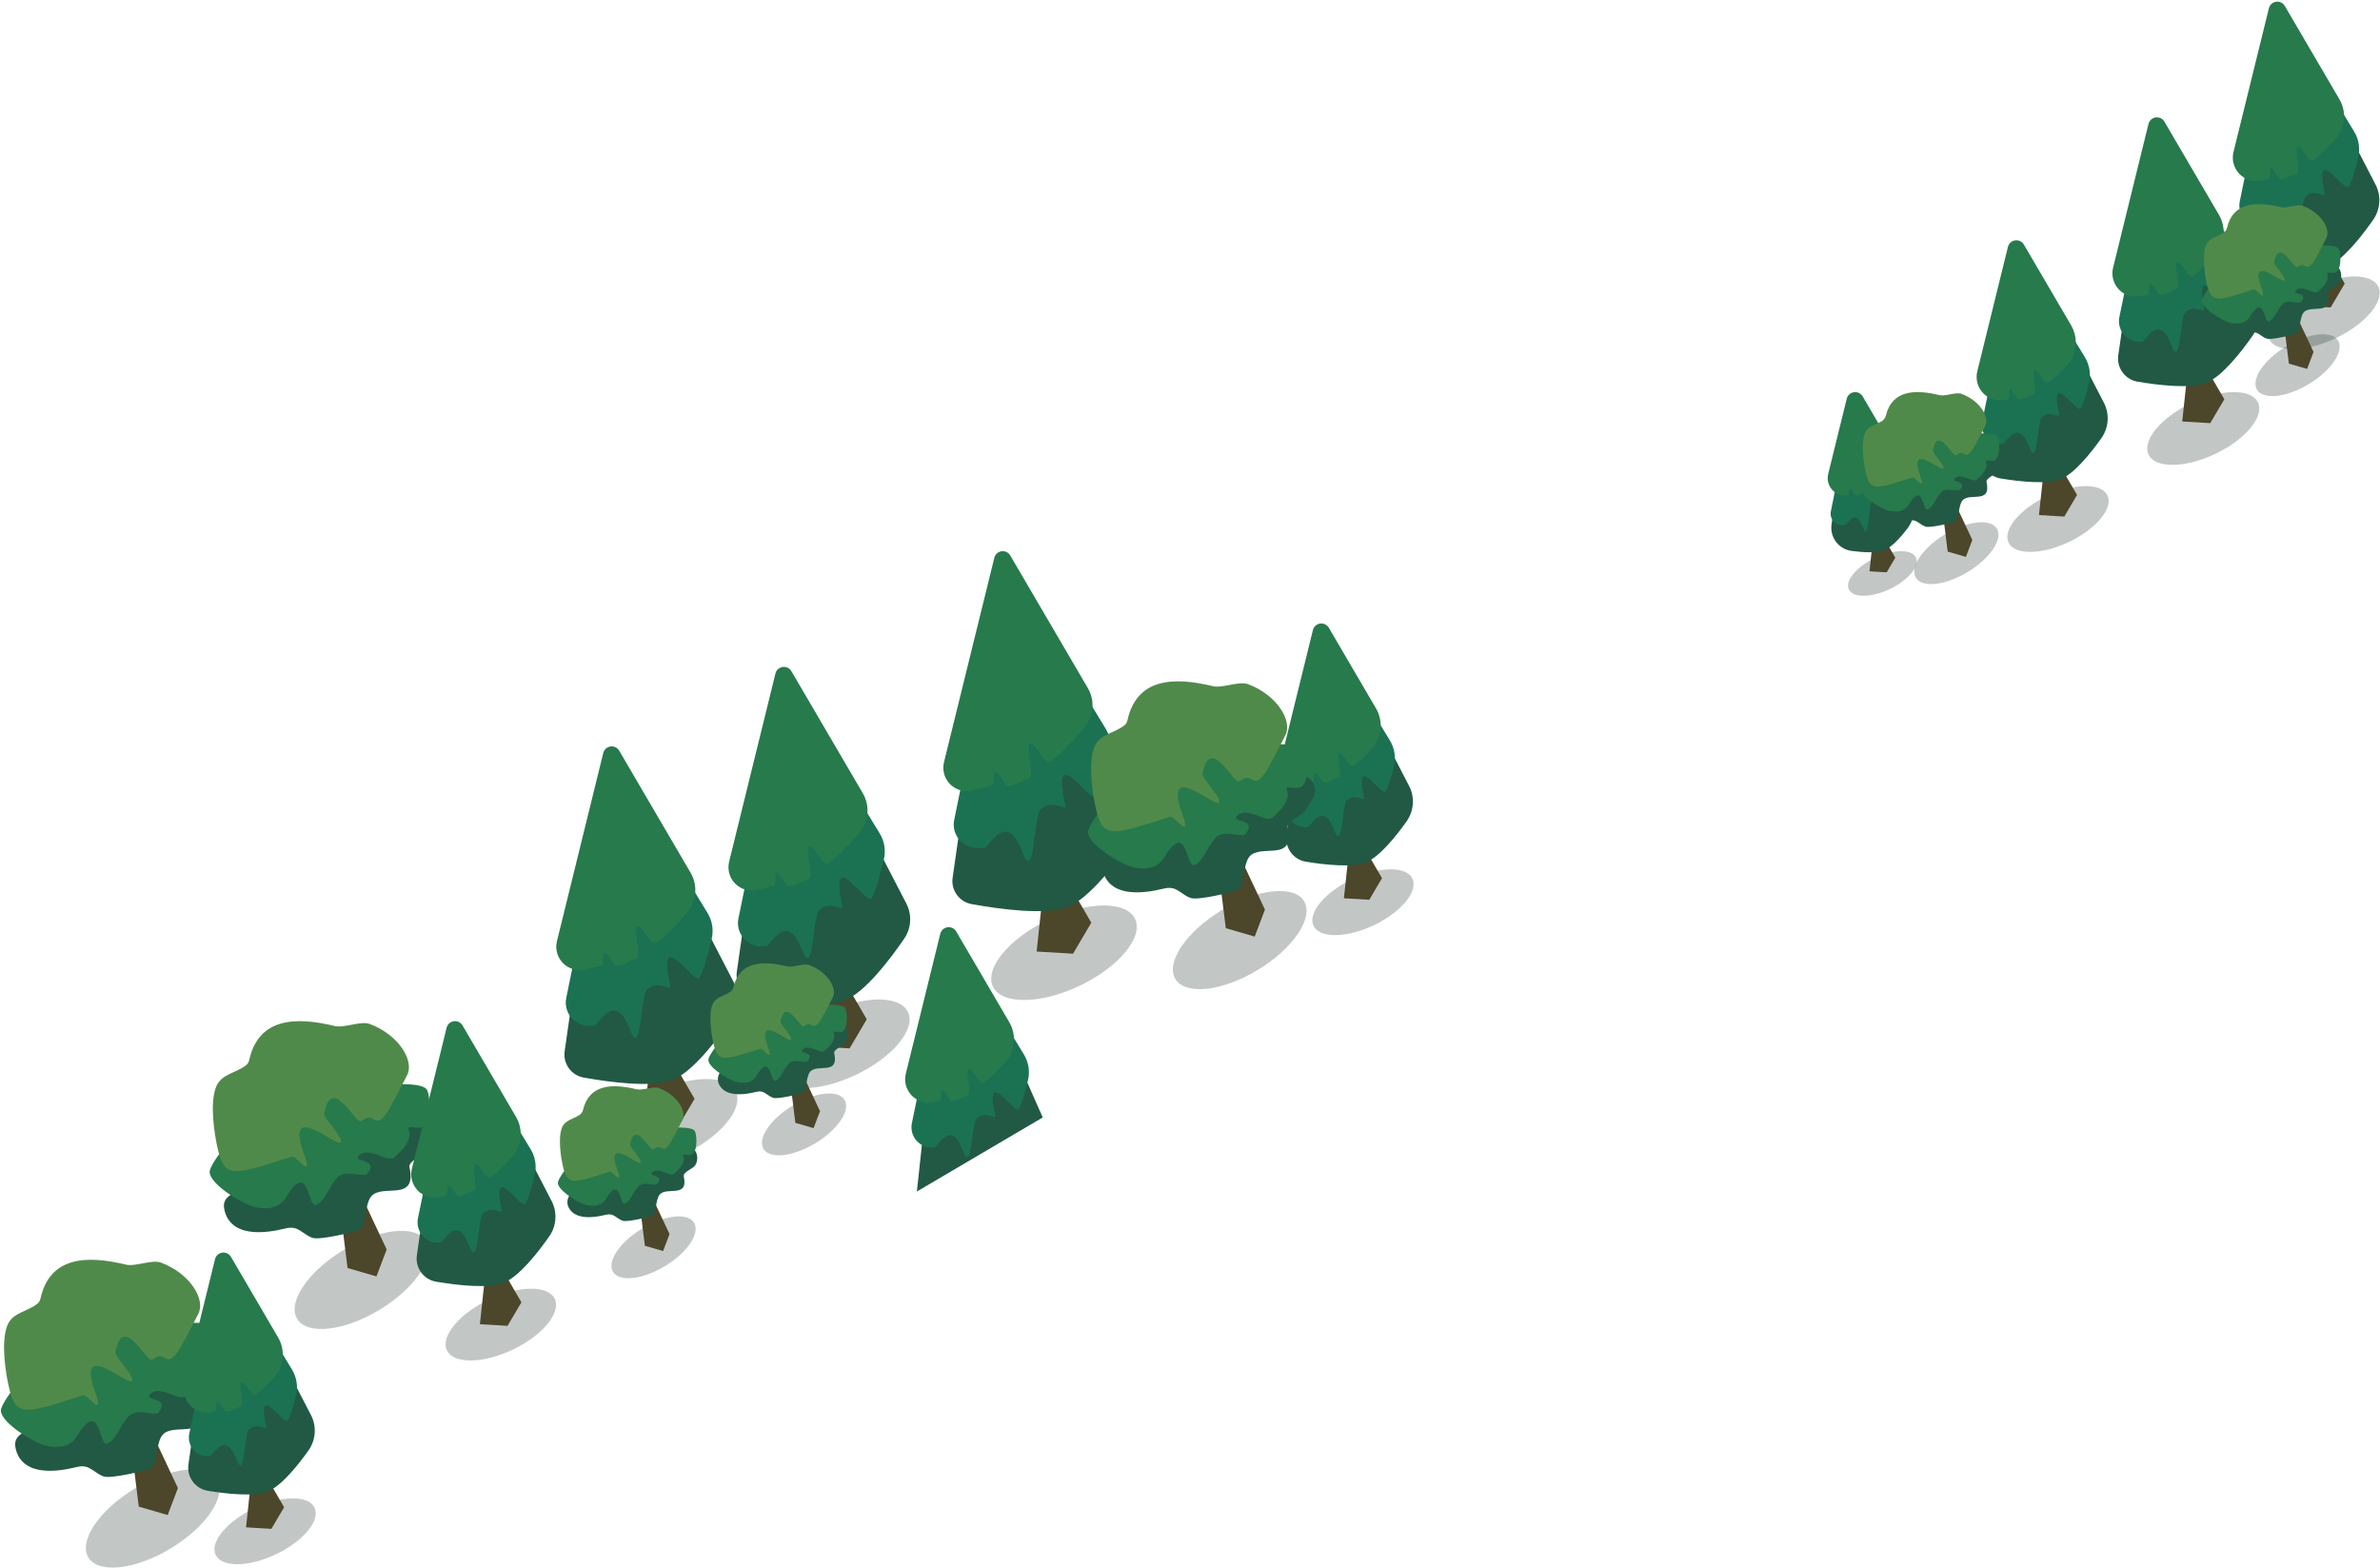 <svg width="1037" height="683" viewBox="0 0 1037 683" fill="none" xmlns="http://www.w3.org/2000/svg">
<path fill-rule="evenodd" clip-rule="evenodd" d="M285.101 475.961C301.136 468.318 317.035 468.156 320.582 475.597C324.129 483.04 313.99 495.287 297.956 502.93C281.921 510.573 266.022 510.736 262.475 503.294C258.928 495.851 269.066 483.604 285.101 475.961Z" fill="#3A4B45" fill-opacity="0.31"/>
<path fill-rule="evenodd" clip-rule="evenodd" d="M284.815 448.07L302.632 478.759L295.161 491.435L280.275 490.562L284.815 448.07Z" fill="#4C462A"/>
<path fill-rule="evenodd" clip-rule="evenodd" d="M263.685 334.756C263.918 333.127 265.177 331.836 266.799 331.561C268.422 331.286 270.035 332.091 270.792 333.551L319.896 428.333C322.422 433.206 322.065 439.075 318.968 443.609C312.788 452.647 301.927 466.987 293.059 470.516C284.267 474.013 265.725 471.538 254.316 469.494C248.913 468.526 245.248 463.451 246.026 458.018C249.684 432.486 259.695 362.611 263.685 334.756Z" fill="#215945"/>
<path fill-rule="evenodd" clip-rule="evenodd" d="M265.965 340.831C266.279 339.307 267.492 338.129 269.024 337.865C270.557 337.598 272.097 338.296 272.905 339.626C281.971 354.528 300.862 385.586 308.32 397.846C310.354 401.188 310.992 405.197 310.099 409.006C308.679 415.025 306.413 423.706 304.655 426.032C302.327 429.113 285.918 401.99 292.016 429.471C292.669 432.418 286.816 426.494 281.901 431.167C278.978 433.946 279.532 462.038 274.429 448.526C267.866 431.15 260.852 446.617 258.986 446.851C258.088 446.963 257.187 446.99 256.298 446.952C253.318 446.853 250.533 445.445 248.687 443.102C246.841 440.762 246.123 437.723 246.723 434.803C250.888 414.173 261.567 362.222 265.965 340.831Z" fill="#1B7252"/>
<path fill-rule="evenodd" clip-rule="evenodd" d="M262.854 328.084C263.223 326.588 264.462 325.465 265.985 325.244C267.51 325.024 269.018 325.748 269.796 327.078C277.565 340.358 292.997 366.733 300.926 380.286C304.202 385.884 303.484 392.958 299.151 397.784C295.071 402.554 290.03 408.11 285.847 410.799C283.227 412.484 280.126 402.771 277.583 403.647C275.624 404.321 279.874 417.406 276.944 417.917C274.058 418.418 269.029 422.73 267.22 419.689C260.595 408.538 263.838 420.328 262.147 420.654C259.866 421.091 257.45 421.685 255.066 422.348C251.601 423.235 247.926 422.236 245.385 419.719C242.846 417.202 241.814 413.535 242.671 410.063C248.457 386.493 258.426 346.048 262.854 328.084Z" fill="#277A4B"/>
<path fill-rule="evenodd" clip-rule="evenodd" d="M58.658 648.606C74.131 639.242 90.221 637.468 94.569 644.65C98.915 651.831 89.883 665.266 74.41 674.63C58.937 683.996 42.846 685.768 38.499 678.587C34.153 671.406 43.185 657.972 58.658 648.606Z" fill="#3A4B45" fill-opacity="0.31"/>
<path fill-rule="evenodd" clip-rule="evenodd" d="M52.965 596.137L77.519 648.354L73.063 660.097L60.467 656.43L52.965 596.137Z" fill="#4C462A"/>
<path fill-rule="evenodd" clip-rule="evenodd" d="M48.232 593.977C48.818 593.515 49.53 593.237 50.275 593.177C55.684 592.75 78.997 590.905 92.27 589.855C94.513 589.677 96.693 590.66 98.046 592.46C99.399 594.259 99.736 596.626 98.941 598.732C97.939 600.556 96.795 602.691 95.297 605.072C93.998 607.137 86.849 609.744 87.451 612.492C90.876 628.135 75.53 619.367 70.718 625.307C67.971 628.697 68.371 638.399 66.049 639.572C63.749 640.736 48.242 644.465 45.093 643.264C40.471 641.503 39.107 637.802 33.528 639.175C11.26 644.658 7.229 635.103 6.624 629.858C6.433 628.117 7.153 626.4 8.53 625.315C15.919 619.432 42.944 598.142 48.232 593.977Z" fill="#215945"/>
<path fill-rule="evenodd" clip-rule="evenodd" d="M39.085 567.783L81.505 576.406C81.505 576.406 93.476 575.681 95.108 578.83C96.74 581.979 97.219 595.853 91.298 595.297C80.651 594.298 94.795 596.422 80.683 608.341C77.898 610.694 69.37 602.913 65.323 607.582C62.762 610.54 74.591 608.618 69.02 615.42C67.506 617.268 59.512 613.037 55.941 617.167C51.699 622.073 50.523 627.443 46.753 628.93C42.984 630.416 43.808 608.53 33.323 626.084C30.855 630.214 25.049 631.479 18.877 629.524C13.347 627.772 -1.135 618.795 0.522 613.733C3.89 603.442 39.085 567.783 39.085 567.783Z" fill="#277A4B"/>
<path fill-rule="evenodd" clip-rule="evenodd" d="M16.359 567.98C16.988 567.448 17.424 566.722 17.599 565.917C21.657 547.354 37.872 546.846 54.91 551.003C58.87 551.969 66.285 548.683 70.06 550.083C82.843 554.823 89.585 566.147 86.46 572.317C83.624 577.918 78.973 586.949 77.168 589.365C71.955 596.345 72.335 587.747 66.475 592.399C63.991 594.371 53.776 571.473 50.265 589.077C49.854 591.145 60.033 600.993 57.115 601.806C54.242 602.608 33.198 583.551 41.389 606.377C45.85 618.808 38.028 607.368 36.345 607.869C31.439 609.327 20.948 613.051 14.847 613.98C7.932 615.034 5.572 612.692 3.563 602.956C2.726 598.9 0.193 585.003 3.211 577.446C5.476 571.775 12.005 571.542 16.359 567.98Z" fill="#508A4A"/>
<path fill-rule="evenodd" clip-rule="evenodd" d="M456.751 400.741C473.837 392.597 490.776 392.424 494.557 400.353C498.336 408.284 487.533 421.333 470.447 429.477C453.363 437.622 436.422 437.795 432.643 429.866C428.862 421.935 439.665 408.886 456.751 400.741Z" fill="#3A4B45" fill-opacity="0.31"/>
<path fill-rule="evenodd" clip-rule="evenodd" d="M456.513 369.312L475.497 402.012L467.536 415.517L451.676 414.588L456.513 369.312Z" fill="#4C462A"/>
<path fill-rule="evenodd" clip-rule="evenodd" d="M434.088 249.697C434.321 248.068 435.58 246.778 437.202 246.502C438.825 246.228 440.438 247.032 441.195 248.493L494.142 350.691C496.659 355.55 496.314 361.399 493.241 365.929C486.724 375.519 474.899 391.293 465.277 395.121C455.736 398.915 435.422 396.111 423.333 393.912C417.942 392.931 414.294 387.865 415.071 382.442C418.922 355.55 429.879 279.072 434.088 249.697Z" fill="#215945"/>
<path fill-rule="evenodd" clip-rule="evenodd" d="M436.549 255.772C436.862 254.249 438.077 253.071 439.61 252.806C441.142 252.54 442.681 253.238 443.489 254.567C453.096 270.36 473.874 304.519 481.76 317.483C483.79 320.821 484.431 324.822 483.543 328.626C482.039 335.046 479.561 344.642 477.647 347.175C475.166 350.458 457.683 321.558 464.179 350.839C464.877 353.98 458.639 347.666 453.402 352.647C450.288 355.608 450.878 385.542 445.441 371.143C438.449 352.628 430.974 369.109 428.985 369.358C427.421 369.554 425.85 369.506 424.344 369.308C421.558 368.939 419.05 367.427 417.422 365.135C415.791 362.845 415.188 359.98 415.755 357.226C420.148 335.558 431.896 278.409 436.549 255.772Z" fill="#1B7252"/>
<path fill-rule="evenodd" clip-rule="evenodd" d="M433.242 243.026C433.61 241.529 434.85 240.406 436.373 240.186C437.898 239.965 439.405 240.69 440.183 242.019C448.461 256.169 465.545 285.368 473.993 299.806C477.243 305.36 476.565 312.371 472.312 317.199C467.895 322.445 462.247 328.763 457.595 331.754C454.804 333.55 451.499 323.201 448.79 324.133C446.703 324.851 451.23 338.795 448.11 339.338C445.033 339.872 439.675 344.469 437.748 341.227C430.688 329.345 434.144 341.909 432.341 342.254C429.587 342.783 426.651 343.525 423.786 344.344C420.316 345.263 416.617 344.281 414.057 341.764C411.498 339.247 410.457 335.567 411.315 332.082C417.501 306.89 428.532 262.134 433.242 243.026Z" fill="#277A4B"/>
<path fill-rule="evenodd" clip-rule="evenodd" d="M149.621 544.646C165.094 535.28 181.184 533.508 185.532 540.689C189.878 547.87 180.846 561.304 165.373 570.67C149.9 580.034 133.809 581.808 129.462 574.627C125.116 567.445 134.148 554.011 149.621 544.646Z" fill="#3A4B45" fill-opacity="0.31"/>
<path fill-rule="evenodd" clip-rule="evenodd" d="M143.928 492.174L168.482 544.391L164.025 556.134L151.43 552.467L143.928 492.174Z" fill="#4C462A"/>
<path fill-rule="evenodd" clip-rule="evenodd" d="M139.195 490.016C139.781 489.553 140.493 489.276 141.238 489.216C146.647 488.789 169.96 486.944 183.232 485.894C185.476 485.716 187.656 486.699 189.009 488.497C190.362 490.298 190.699 492.665 189.903 494.771C188.902 496.595 187.758 498.73 186.26 501.112C184.96 503.177 177.812 505.782 178.414 508.531C181.838 524.174 166.495 515.406 161.681 521.346C158.934 524.736 159.334 534.438 157.012 535.611C154.712 536.774 139.205 540.504 136.056 539.303C131.434 537.542 130.07 533.841 124.491 535.214C102.223 540.697 98.192 531.142 97.587 525.897C97.396 524.155 98.116 522.438 99.493 521.354C106.882 515.471 133.907 494.181 139.195 490.016Z" fill="#215945"/>
<path fill-rule="evenodd" clip-rule="evenodd" d="M130.048 463.822L172.468 472.446C172.468 472.446 184.439 471.72 186.071 474.869C187.703 478.018 188.183 491.894 182.261 491.338C171.614 490.339 185.758 492.461 171.646 504.382C168.861 506.733 160.333 498.952 156.286 503.622C153.725 506.581 165.554 504.659 159.983 511.459C158.469 513.308 150.475 509.077 146.904 513.207C142.662 518.114 141.486 523.484 137.716 524.969C133.947 526.456 134.771 504.571 124.286 522.123C121.818 526.255 116.012 527.518 109.84 525.565C104.31 523.813 89.828 514.834 91.485 509.773C94.853 499.483 130.048 463.822 130.048 463.822Z" fill="#277A4B"/>
<path fill-rule="evenodd" clip-rule="evenodd" d="M107.322 464.02C107.951 463.486 108.387 462.762 108.562 461.955C112.62 443.392 128.834 442.886 145.873 447.042C149.833 448.009 157.249 444.723 161.023 446.123C173.807 450.861 180.548 462.185 177.422 468.357C174.587 473.958 169.936 482.989 168.13 485.403C162.918 492.385 163.298 483.787 157.438 488.439C154.954 490.411 144.739 467.513 141.229 485.115C140.817 487.185 150.996 497.033 148.08 497.846C145.205 498.646 124.161 479.591 132.352 502.417C136.813 514.847 128.99 503.408 127.308 503.909C122.401 505.367 111.911 509.091 105.81 510.02C98.895 511.074 96.535 508.732 94.525 498.994C93.689 494.94 91.156 481.043 94.174 473.486C96.439 467.815 102.968 467.58 107.322 464.02Z" fill="#508A4A"/>
<path fill-rule="evenodd" clip-rule="evenodd" d="M110.737 657.177C122.633 651.507 134.428 651.385 137.06 656.908C139.692 662.429 132.171 671.514 120.274 677.185C108.378 682.856 96.583 682.977 93.951 677.456C91.319 671.933 98.842 662.848 110.737 657.177Z" fill="#3A4B45" fill-opacity="0.31"/>
<path fill-rule="evenodd" clip-rule="evenodd" d="M110.574 633.941L123.793 656.709L118.249 666.113L107.205 665.465L110.574 633.941Z" fill="#4C462A"/>
<path fill-rule="evenodd" clip-rule="evenodd" d="M94.407 552.132C94.64 550.505 95.899 549.214 97.521 548.938C99.142 548.664 100.757 549.469 101.513 550.929L135.475 616.483C138.037 621.424 137.632 627.38 134.428 631.932C129.718 638.572 122.571 647.475 116.631 649.838C110.748 652.178 98.982 650.915 90.52 649.532C85.055 648.625 81.318 643.518 82.102 638.036C84.92 618.348 91.35 573.471 94.407 552.132Z" fill="#215945"/>
<path fill-rule="evenodd" clip-rule="evenodd" d="M96.132 558.207C96.445 556.682 97.659 555.506 99.192 555.24C100.725 554.973 102.264 555.673 103.072 557.002C109.814 568.085 121.615 587.487 127.232 596.719C129.292 600.105 129.919 604.174 128.976 608.024C127.926 612.286 126.485 617.465 125.337 618.985C123.609 621.271 111.434 601.148 115.958 621.537C116.443 623.724 112.101 619.327 108.454 622.794C106.287 624.856 106.698 645.699 102.911 635.673C98.042 622.783 92.839 634.257 91.453 634.43C91.453 634.43 91.453 634.432 91.452 634.432C88.846 634.758 86.243 633.806 84.46 631.878C82.676 629.949 81.933 627.279 82.462 624.706C85.548 609.692 92.682 574.991 96.132 558.207Z" fill="#1B7252"/>
<path fill-rule="evenodd" clip-rule="evenodd" d="M93.69 548.612C94.059 547.116 95.297 545.993 96.822 545.772C98.347 545.55 99.854 546.276 100.632 547.606C106.216 557.151 115.485 572.993 121.193 582.749C124.641 588.642 123.649 596.124 118.781 600.913C116.258 603.532 113.618 606.167 111.325 607.642C109.381 608.891 107.081 601.686 105.194 602.335C103.742 602.836 106.894 612.544 104.72 612.922C102.579 613.295 98.847 616.494 97.505 614.237C92.591 605.964 94.996 614.711 93.741 614.952C93.27 615.044 92.793 615.143 92.309 615.25C88.881 615.968 85.326 614.877 82.893 612.358C80.46 609.838 79.493 606.246 80.331 602.847C84.439 586.142 90.466 561.694 93.69 548.612Z" fill="#277A4B"/>
<path fill-rule="evenodd" clip-rule="evenodd" d="M589.101 383.086C600.997 377.417 612.792 377.296 615.424 382.817C618.056 388.338 610.533 397.425 598.637 403.096C586.741 408.766 574.946 408.886 572.314 403.365C569.682 397.844 577.204 388.757 589.101 383.086Z" fill="#3A4B45" fill-opacity="0.31"/>
<path fill-rule="evenodd" clip-rule="evenodd" d="M588.936 359.857L602.155 382.627L596.612 392.03L585.568 391.383L588.936 359.857Z" fill="#4C462A"/>
<path fill-rule="evenodd" clip-rule="evenodd" d="M572.873 278.043C573.108 276.414 574.366 275.123 575.987 274.849C577.609 274.573 579.224 275.378 579.98 276.838L613.943 342.392C616.502 347.334 616.099 353.291 612.895 357.842C608.185 364.481 601.039 373.386 595.097 375.748C589.215 378.087 577.447 376.824 568.985 375.441C563.523 374.534 559.783 369.429 560.569 363.945C563.387 344.257 569.817 299.382 572.873 278.043Z" fill="#215945"/>
<path fill-rule="evenodd" clip-rule="evenodd" d="M574.5 284.12C574.814 282.596 576.026 281.42 577.559 281.154C579.092 280.887 580.632 281.587 581.44 282.915C588.182 293.998 599.983 313.399 605.599 322.633C607.659 326.019 608.288 330.087 607.344 333.936C606.295 338.2 604.854 343.378 603.704 344.898C601.976 347.185 589.803 327.062 594.327 347.45C594.812 349.636 590.469 345.241 586.823 348.708C584.654 350.77 585.065 371.611 581.28 361.587C576.411 348.696 571.206 360.171 569.822 360.344H569.82C567.215 360.67 564.611 359.719 562.828 357.791C561.045 355.863 560.3 353.193 560.829 350.621C563.916 335.604 571.049 300.903 574.5 284.12Z" fill="#1B7252"/>
<path fill-rule="evenodd" clip-rule="evenodd" d="M572.055 274.526C572.424 273.029 573.662 271.906 575.186 271.686C576.711 271.465 578.217 272.19 578.995 273.521C584.581 283.065 593.849 298.908 599.558 308.663C603.006 314.556 602.012 322.038 597.146 326.828C594.623 329.446 591.983 332.081 589.689 333.555C587.745 334.806 585.444 327.6 583.559 328.249C582.105 328.75 585.258 338.457 583.084 338.835C580.942 339.209 577.212 342.408 575.87 340.151C570.954 331.879 573.361 340.626 572.105 340.867C571.634 340.957 571.156 341.056 570.674 341.164C567.246 341.882 563.689 340.79 561.257 338.272C558.825 335.753 557.856 332.16 558.694 328.761C562.804 312.056 568.831 287.608 572.055 274.526Z" fill="#277A4B"/>
<path fill-rule="evenodd" clip-rule="evenodd" d="M891.937 216.125C903.833 210.454 915.627 210.333 918.26 215.854C920.892 221.376 913.37 230.462 901.473 236.132C889.577 241.803 877.782 241.924 875.15 236.402C872.518 230.881 880.039 221.795 891.937 216.125Z" fill="#3A4B45" fill-opacity="0.31"/>
<path fill-rule="evenodd" clip-rule="evenodd" d="M891.774 192.893L904.991 215.66L899.448 225.064L888.404 224.417L891.774 192.893Z" fill="#4C462A"/>
<path fill-rule="evenodd" clip-rule="evenodd" d="M875.607 111.078C875.84 109.449 877.099 108.158 878.721 107.884C880.342 107.608 881.956 108.413 882.713 109.875L916.675 175.427C919.236 180.37 918.831 186.326 915.627 190.877C910.918 197.518 903.771 206.421 897.831 208.783C891.948 211.124 880.181 209.859 871.719 208.476C866.255 207.569 862.516 202.464 863.302 196.981C866.12 177.292 872.549 132.417 875.607 111.078Z" fill="#215945"/>
<path fill-rule="evenodd" clip-rule="evenodd" d="M877.335 117.155C877.649 115.632 878.862 114.455 880.396 114.189C881.929 113.923 883.468 114.622 884.276 115.951C891.017 127.033 902.819 146.436 908.436 155.668C910.496 159.055 911.123 163.122 910.18 166.973C909.13 171.235 907.689 176.413 906.539 177.935C904.813 180.22 892.638 160.097 897.162 180.485C897.647 182.671 893.305 178.276 889.658 181.743C887.491 183.805 887.902 204.648 884.115 194.622C879.246 181.731 874.043 193.206 872.657 193.379C872.657 193.379 872.657 193.379 872.656 193.379C870.05 193.705 867.446 192.755 865.663 190.826C863.88 188.898 863.137 186.228 863.664 183.656C866.752 168.64 873.886 133.938 877.335 117.155Z" fill="#1B7252"/>
<path fill-rule="evenodd" clip-rule="evenodd" d="M874.89 107.561C875.259 106.066 876.497 104.943 878.022 104.721C879.547 104.5 881.054 105.226 881.832 106.556C887.416 116.101 896.684 131.943 902.393 141.698C905.841 147.592 904.849 155.075 899.981 159.863C897.458 162.483 894.818 165.118 892.524 166.592C890.581 167.841 888.281 160.635 886.394 161.285C884.94 161.785 888.093 171.493 885.92 171.872C883.779 172.244 880.047 175.445 878.705 173.187C873.791 164.915 876.196 173.662 874.941 173.903C874.47 173.992 873.992 174.092 873.509 174.199C870.081 174.919 866.526 173.825 864.092 171.307C861.66 168.788 860.692 165.197 861.531 161.796C865.639 145.091 871.666 120.644 874.89 107.561Z" fill="#277A4B"/>
<path fill-rule="evenodd" clip-rule="evenodd" d="M954.71 175.63C967.866 169.359 980.908 169.225 983.819 175.331C986.729 181.438 978.412 191.484 965.256 197.755C952.1 204.026 939.058 204.16 936.147 198.054C933.237 191.949 941.554 181.901 954.71 175.63Z" fill="#3A4B45" fill-opacity="0.31"/>
<path fill-rule="evenodd" clip-rule="evenodd" d="M954.551 148.785L969.169 173.963L963.038 184.362L950.826 183.647L954.551 148.785Z" fill="#4C462A"/>
<path fill-rule="evenodd" clip-rule="evenodd" d="M936.901 57.52C937.134 55.891 938.393 54.599 940.015 54.325C941.636 54.05 943.251 54.854 944.007 56.315L982.578 130.765C985.124 135.677 984.739 141.596 981.583 146.139C976.399 153.552 968.129 164.085 961.299 166.802C954.535 169.493 940.737 167.875 931.327 166.279C925.889 165.345 922.183 160.253 922.966 154.792C926.053 133.232 933.545 80.944 936.901 57.52Z" fill="#215945"/>
<path fill-rule="evenodd" clip-rule="evenodd" d="M938.762 63.598C939.076 62.073 940.29 60.896 941.823 60.63C943.356 60.364 944.895 61.063 945.703 62.393C953.188 74.697 967.082 97.538 973.287 107.741C975.336 111.108 975.97 115.15 975.047 118.984C973.878 123.814 972.188 130.041 970.853 131.806C968.943 134.334 955.481 112.082 960.483 134.627C961.02 137.045 956.217 132.184 952.184 136.018C949.787 138.299 950.242 161.346 946.054 150.259C940.671 136.004 934.916 148.694 933.385 148.886C933.382 148.886 933.378 148.886 933.375 148.888C930.494 149.245 927.618 148.194 925.647 146.062C923.677 143.93 922.856 140.98 923.441 138.135C926.915 121.231 935.032 81.746 938.762 63.598Z" fill="#1B7252"/>
<path fill-rule="evenodd" clip-rule="evenodd" d="M936.125 54.002C936.494 52.506 937.732 51.383 939.257 51.162C940.782 50.942 942.288 51.666 943.066 52.996C949.351 63.737 960.429 82.672 966.848 93.643C970.226 99.418 969.347 106.736 964.696 111.545C961.646 114.877 958.269 118.386 955.39 120.239C953.24 121.62 950.696 113.651 948.61 114.369C947.002 114.922 950.49 125.659 948.086 126.076C945.717 126.489 941.591 130.027 940.108 127.532C934.672 118.383 937.334 128.056 935.944 128.322C934.931 128.518 933.886 128.749 932.83 129.008C929.388 129.787 925.788 128.729 923.316 126.212C920.845 123.693 919.854 120.073 920.698 116.647C925.337 97.765 932.517 68.64 936.125 54.002Z" fill="#277A4B"/>
<path fill-rule="evenodd" clip-rule="evenodd" d="M1007.17 125.222C1020.33 118.953 1033.37 118.819 1036.28 124.925C1039.19 131.03 1030.88 141.078 1017.72 147.349C1004.56 153.62 991.522 153.754 988.611 147.647C985.702 141.541 994.019 131.493 1007.17 125.222Z" fill="#3A4B45" fill-opacity="0.31"/>
<path fill-rule="evenodd" clip-rule="evenodd" d="M1007.01 98.383L1021.63 123.56L1015.5 133.96L1003.29 133.245L1007.01 98.383Z" fill="#4C462A"/>
<path fill-rule="evenodd" clip-rule="evenodd" d="M989.364 7.119C989.597 5.492 990.856 4.2 992.478 3.924C994.099 3.65 995.714 4.455 996.47 5.915L1035.04 80.364C1037.59 85.277 1037.2 91.195 1034.05 95.74C1028.86 103.153 1020.59 113.686 1013.76 116.401C1007 119.092 993.2 117.474 983.79 115.88C978.352 114.946 974.646 109.853 975.429 104.392C978.516 82.831 986.007 30.545 989.364 7.119Z" fill="#215945"/>
<path fill-rule="evenodd" clip-rule="evenodd" d="M991.221 13.19C991.535 11.667 992.749 10.49 994.282 10.224C995.814 9.958 997.353 10.657 998.161 11.985C1005.65 24.289 1019.54 47.132 1025.75 57.334C1027.8 60.702 1028.43 64.744 1027.51 68.576C1026.34 73.408 1024.65 79.633 1023.31 81.398C1021.4 83.927 1007.94 61.674 1012.94 84.221C1013.48 86.638 1008.68 81.778 1004.64 85.612C1002.25 87.891 1002.7 110.939 998.513 99.853C993.129 85.598 987.375 98.288 985.844 98.48C985.84 98.48 985.837 98.48 985.834 98.48C982.953 98.839 980.077 97.787 978.106 95.655C976.136 93.523 975.315 90.572 975.9 87.729C979.374 70.823 987.491 31.338 991.221 13.19Z" fill="#1B7252"/>
<path fill-rule="evenodd" clip-rule="evenodd" d="M988.588 3.599C988.957 2.104 990.195 0.981 991.72 0.76C993.245 0.538 994.75 1.264 995.528 2.594C1001.81 13.335 1012.89 32.27 1019.31 43.241C1022.69 49.016 1021.81 56.333 1017.16 61.143C1014.11 64.475 1010.73 67.983 1007.85 69.835C1005.7 71.218 1003.16 63.249 1001.07 63.968C999.465 64.52 1002.95 75.255 1000.55 75.674C998.18 76.087 994.054 79.625 992.57 77.128C987.134 67.981 989.796 77.654 988.407 77.921C987.394 78.114 986.348 78.347 985.293 78.604C981.851 79.385 978.25 78.327 975.779 75.808C973.308 73.289 972.317 69.671 973.161 66.244C977.8 47.364 984.98 18.237 988.588 3.599Z" fill="#277A4B"/>
<path fill-rule="evenodd" clip-rule="evenodd" d="M816.951 243.084C825.019 239.237 833.018 239.155 834.802 242.901C836.587 246.645 831.487 252.807 823.418 256.652C815.35 260.497 807.352 260.579 805.567 256.835C803.782 253.091 808.883 246.929 816.951 243.084Z" fill="#3A4B45" fill-opacity="0.31"/>
<path fill-rule="evenodd" clip-rule="evenodd" d="M816.848 227.547L825.813 242.987L822.054 249.365L814.564 248.925L816.848 227.547Z" fill="#4C462A"/>
<path fill-rule="evenodd" clip-rule="evenodd" d="M805.366 177.236C805.599 175.608 806.86 174.316 808.48 174.042C810.103 173.766 811.718 174.571 812.474 176.031L832.39 214.474C835.065 219.637 834.496 225.884 830.931 230.479C827.921 234.36 824.19 238.457 820.978 239.735C817.769 241.011 811.979 240.707 806.85 240.05C804.138 239.713 801.676 238.298 800.017 236.126C798.358 233.954 797.643 231.207 798.031 228.502C799.926 215.22 803.33 191.46 805.366 177.236Z" fill="#215945"/>
<path fill-rule="evenodd" clip-rule="evenodd" d="M806.418 180.159C806.73 178.636 807.945 177.459 809.477 177.193C811.01 176.926 812.549 177.626 813.359 178.954C817.575 185.888 823.482 195.599 827.082 201.515C829.219 205.029 829.811 209.27 828.718 213.234C828.109 215.457 827.423 217.58 826.847 218.343C825.675 219.893 817.419 206.247 820.488 220.074C820.817 221.556 817.872 218.576 815.398 220.926C813.927 222.325 814.208 236.459 811.639 229.66C808.337 220.918 804.809 228.699 803.87 228.818C803.533 228.86 803.197 228.877 802.863 228.876C801.31 228.923 799.82 228.257 798.82 227.068C797.82 225.878 797.418 224.297 797.731 222.774C799.525 213.686 803.878 192.518 806.418 180.159Z" fill="#1B7252"/>
<path fill-rule="evenodd" clip-rule="evenodd" d="M804.652 173.719C805.02 172.223 806.26 171.1 807.785 170.879C809.31 170.658 810.815 171.383 811.594 172.712C814.742 178.096 818.891 185.185 822.149 190.753C826.183 197.647 824.071 206.495 817.357 210.824C817.348 210.825 817.338 210.832 817.33 210.838C816.012 211.686 814.451 206.798 813.172 207.239C812.186 207.577 814.325 214.162 812.85 214.418C811.398 214.671 808.869 216.841 807.958 215.31C804.625 209.699 806.257 215.631 805.405 215.795C805.405 215.795 805.403 215.795 805.403 215.797C802.853 216.285 800.232 215.442 798.444 213.56C796.658 211.679 795.952 209.016 796.573 206.495C799.063 196.395 802.451 182.65 804.652 173.719Z" fill="#277A4B"/>
<path fill-rule="evenodd" clip-rule="evenodd" d="M360.124 441.313C376.158 433.671 392.057 433.507 395.604 440.95C399.151 448.392 389.013 460.639 372.98 468.282C356.944 475.925 341.046 476.089 337.499 468.646C333.951 461.203 344.089 448.956 360.124 441.313Z" fill="#3A4B45" fill-opacity="0.31"/>
<path fill-rule="evenodd" clip-rule="evenodd" d="M359.837 413.42L377.655 444.108L370.183 456.783L355.299 455.912L359.837 413.42Z" fill="#4C462A"/>
<path fill-rule="evenodd" clip-rule="evenodd" d="M338.701 300.107C338.934 298.48 340.193 297.188 341.815 296.912C343.438 296.638 345.051 297.443 345.808 298.904L394.912 393.684C397.437 398.559 397.081 404.428 393.984 408.961C387.804 418 376.942 432.34 368.074 435.868C359.283 439.365 340.741 436.891 329.332 434.846C323.928 433.877 320.262 428.804 321.042 423.369C324.7 397.839 334.71 327.964 338.701 300.107Z" fill="#215945"/>
<path fill-rule="evenodd" clip-rule="evenodd" d="M340.989 306.182C341.301 304.657 342.516 303.48 344.048 303.214C345.581 302.948 347.12 303.647 347.93 304.977C356.993 319.878 375.886 350.937 383.343 363.197C385.378 366.54 386.016 370.548 385.121 374.357C383.703 380.374 381.437 389.055 379.679 391.383C377.349 394.464 360.942 367.341 367.04 394.822C367.693 397.769 361.84 391.845 356.924 396.518C354.002 399.297 354.556 427.389 349.453 413.877C342.891 396.501 335.876 411.968 334.01 412.201C333.11 412.314 332.209 412.341 331.322 412.302C328.342 412.204 325.557 410.796 323.711 408.454C321.865 406.111 321.145 403.074 321.747 400.154C325.912 379.522 336.591 327.573 340.989 306.182Z" fill="#1B7252"/>
<path fill-rule="evenodd" clip-rule="evenodd" d="M337.878 293.433C338.247 291.938 339.485 290.815 341.01 290.594C342.535 290.372 344.04 291.098 344.819 292.428C352.589 305.708 368.021 332.083 375.95 345.636C379.225 351.234 378.508 358.308 374.175 363.133C370.095 367.904 365.053 373.46 360.871 376.149C358.252 377.834 355.15 368.121 352.608 368.996C350.648 369.67 354.898 382.756 351.968 383.265C349.083 383.768 344.053 388.08 342.245 385.039C335.62 373.888 338.863 385.678 337.17 386.003C334.889 386.441 332.474 387.035 330.089 387.698C326.625 388.585 322.95 387.586 320.41 385.069C317.869 382.552 316.839 378.885 317.694 375.413C323.481 351.842 333.45 311.398 337.878 293.433Z" fill="#277A4B"/>
<path fill-rule="evenodd" clip-rule="evenodd" d="M410.801 413.65C410.978 411.99 412.223 410.641 413.865 410.332C415.506 410.025 417.155 410.829 417.924 412.311C426.451 428.77 441.393 457.613 441.393 457.613L454.339 486.867L399.504 519.138C399.504 519.138 407.55 444.008 410.801 413.65Z" fill="#215945"/>
<path fill-rule="evenodd" clip-rule="evenodd" d="M412.31 416.44C412.622 414.917 413.837 413.74 415.369 413.474C416.902 413.208 418.441 413.907 419.25 415.237C426.588 427.299 440.057 449.443 446.147 459.455C448.198 462.826 448.829 466.872 447.903 470.708C446.758 475.427 445.118 481.441 443.82 483.158C441.947 485.638 428.744 463.812 433.649 485.926C434.175 488.297 429.466 483.53 425.51 487.29C423.159 489.527 423.604 512.132 419.498 501.259C414.218 487.277 408.574 499.723 407.071 499.91C407.068 499.91 407.065 499.912 407.062 499.912C404.238 500.263 401.415 499.231 399.484 497.141C397.551 495.049 396.744 492.156 397.318 489.368C400.715 472.842 408.634 434.32 412.31 416.44Z" fill="#1B7252"/>
<path fill-rule="evenodd" clip-rule="evenodd" d="M409.691 406.846C410.06 405.35 411.299 404.226 412.824 404.006C414.347 403.785 415.855 404.51 416.633 405.841C422.779 416.346 433.49 434.653 439.769 445.384C443.16 451.179 442.261 458.526 437.572 463.333C434.623 466.526 431.392 469.859 428.629 471.636C426.52 472.991 424.025 465.176 421.979 465.881C420.404 466.422 423.822 476.953 421.465 477.362C419.142 477.767 415.095 481.237 413.641 478.789C408.31 469.817 410.92 479.304 409.557 479.566C408.655 479.739 407.724 479.942 406.783 480.169C403.345 480.938 399.753 479.873 397.288 477.354C394.824 474.835 393.837 471.222 394.681 467.801C399.214 449.351 406.159 421.177 409.691 406.846Z" fill="#277A4B"/>
<path fill-rule="evenodd" clip-rule="evenodd" d="M213.02 566.21C225.993 560.026 238.855 559.894 241.725 565.916C244.595 571.936 236.393 581.844 223.42 588.028C210.446 594.211 197.585 594.343 194.715 588.323C191.845 582.301 200.047 572.393 213.02 566.21Z" fill="#3A4B45" fill-opacity="0.31"/>
<path fill-rule="evenodd" clip-rule="evenodd" d="M212.773 542.58L227.188 567.406L221.144 577.662L209.102 576.957L212.773 542.58Z" fill="#4C462A"/>
<path fill-rule="evenodd" clip-rule="evenodd" d="M195.337 451.316C195.57 449.687 196.829 448.397 198.451 448.121C200.074 447.847 201.687 448.652 202.444 450.113L240.345 523.27C242.893 528.188 242.507 534.111 239.344 538.655C234.228 545.959 226.121 556.253 219.42 558.918C212.784 561.558 199.283 559.992 190.007 558.428C184.566 557.497 180.857 552.403 181.639 546.939C184.689 525.644 192.023 474.444 195.337 451.316Z" fill="#215945"/>
<path fill-rule="evenodd" clip-rule="evenodd" d="M197.192 457.391C197.506 455.868 198.72 454.691 200.253 454.425C201.785 454.159 203.324 454.858 204.132 456.188C211.51 468.317 225.098 490.654 231.221 500.718C233.27 504.089 233.902 508.134 232.977 511.968C231.825 516.719 230.172 522.791 228.864 524.522C226.98 527.014 213.705 505.072 218.638 527.304C219.167 529.687 214.431 524.896 210.455 528.676C208.091 530.925 208.538 553.652 204.41 542.72C199.101 528.662 193.426 541.175 191.915 541.364C191.915 541.364 191.915 541.364 191.914 541.364C189.072 541.72 186.234 540.684 184.288 538.581C182.344 536.478 181.533 533.565 182.11 530.76C185.529 514.128 193.501 475.345 197.192 457.391Z" fill="#1B7252"/>
<path fill-rule="evenodd" clip-rule="evenodd" d="M194.593 447.797C194.962 446.301 196.2 445.179 197.724 444.957C199.249 444.737 200.757 445.463 201.535 446.792C207.719 457.363 218.531 475.843 224.849 486.641C228.237 492.43 227.343 499.769 222.666 504.576C219.687 507.808 216.417 511.19 213.621 512.987C211.501 514.35 208.993 506.493 206.936 507.2C205.352 507.747 208.789 518.332 206.42 518.745C204.084 519.151 200.015 522.64 198.551 520.18C193.191 511.159 195.815 520.696 194.447 520.959C193.512 521.139 192.55 521.35 191.578 521.585C188.14 522.358 184.545 521.295 182.078 518.776C179.612 516.257 178.624 512.642 179.468 509.22C184.031 490.65 191.039 462.215 194.593 447.797Z" fill="#277A4B"/>
<path fill-rule="evenodd" clip-rule="evenodd" d="M532.293 396.579C547.766 387.215 563.857 385.441 568.203 392.622C572.55 399.804 563.516 413.238 548.043 422.603C532.571 431.969 516.48 433.741 512.134 426.56C507.787 419.378 516.82 405.945 532.293 396.579Z" fill="#3A4B45" fill-opacity="0.31"/>
<path fill-rule="evenodd" clip-rule="evenodd" d="M526.6 344.109L551.152 396.327L546.696 408.07L534.101 404.402L526.6 344.109Z" fill="#4C462A"/>
<path fill-rule="evenodd" clip-rule="evenodd" d="M521.866 341.95C522.453 341.488 523.164 341.209 523.909 341.149C529.318 340.722 552.632 338.878 565.903 337.827C568.148 337.649 570.328 338.632 571.679 340.433C573.033 342.231 573.37 344.599 572.574 346.705C571.572 348.529 570.43 350.663 568.932 353.045C567.633 355.11 560.485 357.717 561.085 360.464C564.509 376.107 549.165 367.34 544.352 373.28C541.606 376.67 542.005 386.371 539.684 387.545C537.385 388.709 521.875 392.437 518.727 391.237C514.105 389.476 512.741 385.774 507.162 387.148C484.893 392.631 480.864 383.076 480.259 377.831C480.067 376.09 480.788 374.371 482.164 373.288C489.554 367.404 516.58 346.114 521.866 341.95Z" fill="#215945"/>
<path fill-rule="evenodd" clip-rule="evenodd" d="M512.72 315.756L555.14 324.378C555.14 324.378 567.111 323.654 568.743 326.803C570.375 329.95 570.855 343.825 564.933 343.269C554.288 342.271 568.431 344.394 554.317 356.314C551.533 358.667 543.005 350.885 538.959 355.554C536.397 358.512 548.228 356.591 542.656 363.392C541.141 365.24 533.149 361.009 529.578 365.139C525.334 370.046 524.158 375.416 520.388 376.903C516.619 378.388 517.444 356.502 506.958 374.056C504.491 378.186 498.684 379.451 492.514 377.496C486.982 375.745 472.5 366.768 474.157 361.705C477.524 351.415 512.72 315.756 512.72 315.756Z" fill="#277A4B"/>
<path fill-rule="evenodd" clip-rule="evenodd" d="M489.993 315.953C490.622 315.421 491.058 314.695 491.234 313.89C495.29 295.326 511.507 294.819 528.546 298.976C532.506 299.941 539.92 296.656 543.694 298.056C556.478 302.794 563.219 314.12 560.093 320.29C557.258 325.891 552.607 334.921 550.803 337.338C545.591 344.317 545.97 335.72 540.111 340.372C537.625 342.344 527.41 319.445 523.9 337.05C523.488 339.118 533.667 348.966 530.751 349.779C527.878 350.58 506.832 331.524 515.024 354.35C519.485 366.781 511.661 355.34 509.981 355.841C505.072 357.3 494.582 361.024 488.481 361.953C481.568 363.007 479.206 360.665 477.198 350.927C476.362 346.872 473.827 332.976 476.847 325.418C479.112 319.748 485.641 319.515 489.993 315.953Z" fill="#508A4A"/>
<path fill-rule="evenodd" clip-rule="evenodd" d="M279.799 535.256C289.55 529.354 299.689 528.237 302.428 532.763C305.168 537.288 299.475 545.753 289.725 551.655C279.974 557.556 269.835 558.674 267.096 554.149C264.356 549.623 270.049 541.158 279.799 535.256Z" fill="#3A4B45" fill-opacity="0.31"/>
<path fill-rule="evenodd" clip-rule="evenodd" d="M276.258 504.779L291.731 537.685L288.922 545.085L280.985 542.774L276.258 504.779Z" fill="#4C462A"/>
<path fill-rule="evenodd" clip-rule="evenodd" d="M272.88 501.061C273.467 500.598 274.178 500.319 274.923 500.261C278.412 499.984 289.178 499.133 297.25 498.494C299.541 498.312 301.739 499.439 302.93 501.404C304.12 503.372 304.098 505.842 302.875 507.787C302.873 507.787 302.873 507.789 302.871 507.79C302.052 509.091 297.549 510.733 297.927 512.465C300.085 522.323 290.416 516.797 287.383 520.541C285.652 522.677 285.904 528.791 284.442 529.529C282.991 530.263 273.219 532.614 271.235 531.858C268.323 530.747 267.463 528.414 263.947 529.281C253.252 531.914 249.233 529.043 247.757 526.064C246.669 523.89 247.258 521.25 249.167 519.746C254.699 515.383 269.131 504.015 272.88 501.061Z" fill="#215945"/>
<path fill-rule="evenodd" clip-rule="evenodd" d="M267.457 485.877L294.188 491.311C294.188 491.311 301.733 490.855 302.76 492.839C303.789 494.822 304.091 503.566 300.36 503.217C293.651 502.587 302.563 503.924 293.67 511.436C291.915 512.918 286.542 508.015 283.992 510.959C282.377 512.822 289.833 511.611 286.322 515.897C285.367 517.061 280.33 514.394 278.08 516.998C275.407 520.09 274.665 523.473 272.29 524.409C269.914 525.346 270.434 511.556 263.826 522.617C262.272 525.219 258.613 526.016 254.723 524.784C251.239 523.681 242.113 518.023 243.157 514.834C245.279 508.349 267.457 485.877 267.457 485.877Z" fill="#277A4B"/>
<path fill-rule="evenodd" clip-rule="evenodd" d="M252.537 485.768C253.289 485.243 253.821 484.462 254.037 483.572C256.753 472.303 266.848 472.024 277.45 474.611C279.946 475.219 284.619 473.149 286.998 474.031C295.053 477.018 299.301 484.153 297.332 488.042C295.544 491.572 292.613 497.262 291.476 498.785C288.192 503.183 288.431 497.764 284.739 500.696C283.173 501.939 276.735 487.51 274.524 498.602C274.264 499.907 280.678 506.113 278.841 506.625C277.03 507.129 263.768 495.121 268.93 509.506C271.74 517.338 266.812 510.13 265.752 510.445C262.66 511.364 256.048 513.712 252.203 514.296C247.847 514.961 246.36 513.485 245.093 507.348C244.567 504.793 242.97 496.036 244.873 491.273C246.196 487.961 249.83 487.592 252.537 485.768Z" fill="#508A4A"/>
<path fill-rule="evenodd" clip-rule="evenodd" d="M345.365 481.7C355.116 475.797 365.255 474.681 367.994 479.206C370.734 483.732 365.042 492.197 355.292 498.097C345.542 503.999 335.401 505.116 332.662 500.591C329.924 496.065 335.615 487.6 345.365 481.7Z" fill="#3A4B45" fill-opacity="0.31"/>
<path fill-rule="evenodd" clip-rule="evenodd" d="M341.824 451.223L357.296 484.128L354.489 491.528L346.551 489.216L341.824 451.223Z" fill="#4C462A"/>
<path fill-rule="evenodd" clip-rule="evenodd" d="M338.445 447.505C339.032 447.043 339.744 446.764 340.489 446.705C343.978 446.429 354.743 445.577 362.816 444.939C365.106 444.758 367.305 445.884 368.494 447.85C369.685 449.817 369.665 452.287 368.441 454.232C368.439 454.232 368.438 454.234 368.438 454.234C367.619 455.537 363.114 457.178 363.493 458.911C365.651 468.768 355.981 463.242 352.949 466.987C351.218 469.121 351.47 475.234 350.007 475.975C348.557 476.707 338.785 479.059 336.8 478.301C333.888 477.192 333.029 474.859 329.513 475.724C318.818 478.358 314.798 475.486 313.324 472.509C312.235 470.335 312.824 467.695 314.734 466.191C320.266 461.828 334.696 450.458 338.445 447.505Z" fill="#215945"/>
<path fill-rule="evenodd" clip-rule="evenodd" d="M333.025 432.318L359.756 437.753C359.756 437.753 367.299 437.296 368.328 439.279C369.357 441.264 369.659 450.008 365.927 449.658C359.219 449.028 368.131 450.365 359.238 457.877C357.483 459.359 352.108 454.456 349.56 457.398C347.945 459.262 355.401 458.052 351.889 462.337C350.935 463.502 345.898 460.835 343.647 463.438C340.974 466.53 340.232 469.915 337.856 470.85C335.481 471.788 336.001 457.995 329.394 469.058C327.84 471.66 324.179 472.457 320.291 471.225C316.806 470.121 307.679 464.465 308.723 461.275C310.847 454.79 333.025 432.318 333.025 432.318Z" fill="#277A4B"/>
<path fill-rule="evenodd" clip-rule="evenodd" d="M318.101 432.215C318.852 431.69 319.384 430.909 319.6 430.019C322.314 418.748 332.411 418.47 343.014 421.056C345.509 421.666 350.181 419.596 352.559 420.476C360.615 423.463 364.863 430.6 362.894 434.488C361.106 438.018 358.176 443.709 357.039 445.23C353.755 449.63 353.994 444.211 350.301 447.143C348.735 448.385 342.299 433.955 340.087 445.049C339.827 446.352 346.241 452.558 344.403 453.072C342.593 453.576 329.33 441.568 334.492 455.951C337.304 463.784 332.373 456.576 331.315 456.891C328.221 457.811 321.612 460.157 317.767 460.743C313.41 461.406 311.921 459.932 310.656 453.795C310.129 451.24 308.533 442.482 310.434 437.72C311.757 434.406 315.391 434.039 318.101 432.215Z" fill="#508A4A"/>
<path fill-rule="evenodd" clip-rule="evenodd" d="M847.448 232.817C857.198 226.915 867.338 225.798 870.077 230.323C872.816 234.849 867.124 243.314 857.373 249.216C847.623 255.116 837.483 256.235 834.744 251.709C832.005 247.184 837.698 238.717 847.448 232.817Z" fill="#3A4B45" fill-opacity="0.31"/>
<path fill-rule="evenodd" clip-rule="evenodd" d="M843.906 202.338L859.379 235.243L856.571 242.644L848.633 240.333L843.906 202.338Z" fill="#4C462A"/>
<path fill-rule="evenodd" clip-rule="evenodd" d="M840.528 198.62C841.116 198.159 841.826 197.88 842.571 197.822C846.06 197.544 856.827 196.694 864.898 196.054C867.19 195.873 869.387 196.999 870.578 198.965C871.769 200.933 871.747 203.402 870.523 205.348C870.521 205.348 870.521 205.349 870.52 205.351C869.701 206.652 865.197 208.293 865.575 210.026C867.733 219.884 858.065 214.358 855.031 218.102C853.3 220.238 853.552 226.351 852.09 227.09C850.639 227.824 840.867 230.174 838.882 229.418C835.971 228.308 835.111 225.975 831.595 226.841C820.9 229.475 816.882 226.603 815.406 223.625C814.317 221.451 814.906 218.811 816.816 217.306C822.348 212.943 836.779 201.574 840.528 198.62Z" fill="#215945"/>
<path fill-rule="evenodd" clip-rule="evenodd" d="M835.106 183.436L861.836 188.87C861.836 188.87 869.38 188.413 870.409 190.398C871.437 192.381 871.74 201.125 868.008 200.775C861.299 200.145 870.212 201.482 861.318 208.994C859.563 210.477 854.191 205.573 851.64 208.516C850.026 210.379 857.481 209.169 853.97 213.455C853.015 214.619 847.978 211.953 845.729 214.556C843.054 217.647 842.314 221.032 839.938 221.968C837.563 222.905 838.083 209.114 831.475 220.175C829.92 222.777 826.261 223.574 822.372 222.343C818.886 221.24 809.761 215.582 810.805 212.392C812.927 205.907 835.106 183.436 835.106 183.436Z" fill="#277A4B"/>
<path fill-rule="evenodd" clip-rule="evenodd" d="M820.186 183.328C820.937 182.804 821.47 182.023 821.685 181.133C824.399 169.864 834.496 169.585 845.099 172.171C847.594 172.779 852.267 170.71 854.646 171.592C862.701 174.578 866.948 181.714 864.979 185.603C863.193 189.133 860.262 194.822 859.124 196.344C855.84 200.744 856.079 195.325 852.387 198.256C850.821 199.499 844.384 185.071 842.172 196.163C841.912 197.467 848.326 203.673 846.488 204.185C844.678 204.689 831.417 192.682 836.579 207.066C839.389 214.898 834.46 207.69 833.4 208.005C830.308 208.925 823.697 211.272 819.852 211.856C815.495 212.521 814.008 211.045 812.742 204.908C812.215 202.353 810.618 193.597 812.521 188.834C813.844 185.521 817.478 185.152 820.186 183.328Z" fill="#508A4A"/>
<path fill-rule="evenodd" clip-rule="evenodd" d="M996.11 150.909C1005.86 145.006 1016 143.89 1018.74 148.415C1021.48 152.941 1015.79 161.406 1006.04 167.306C996.285 173.208 986.145 174.325 983.406 169.8C980.667 165.274 986.36 156.809 996.11 150.909Z" fill="#3A4B45" fill-opacity="0.31"/>
<path fill-rule="evenodd" clip-rule="evenodd" d="M992.568 120.43L1008.04 153.335L1005.23 160.735L997.296 158.423L992.568 120.43Z" fill="#4C462A"/>
<path fill-rule="evenodd" clip-rule="evenodd" d="M989.19 116.712C989.778 116.25 990.49 115.972 991.235 115.912C994.723 115.636 1005.49 114.784 1013.56 114.146C1015.85 113.965 1018.05 115.091 1019.24 117.057C1020.43 119.024 1020.41 121.494 1019.19 123.439C1019.18 123.439 1019.18 123.441 1019.18 123.441C1018.36 124.742 1013.86 126.385 1014.24 128.118C1016.4 137.975 1006.73 132.449 1003.69 136.192C1001.96 138.328 1002.21 144.441 1000.75 145.182C999.303 145.914 989.531 148.266 987.546 147.508C984.633 146.399 983.773 144.066 980.258 144.931C969.562 147.565 965.544 144.693 964.068 141.716C962.979 139.543 963.569 136.902 965.479 135.398C971.01 131.035 985.441 119.665 989.19 116.712Z" fill="#215945"/>
<path fill-rule="evenodd" clip-rule="evenodd" d="M983.769 101.527L1010.5 106.962C1010.5 106.962 1018.04 106.505 1019.07 108.488C1020.1 110.473 1020.4 119.217 1016.67 118.867C1009.96 118.237 1018.88 119.574 1009.98 127.086C1008.23 128.568 1002.85 123.665 1000.3 126.607C998.688 128.471 1006.14 127.261 1002.63 131.546C1001.68 132.711 996.642 130.044 994.391 132.647C991.718 135.739 990.976 139.124 988.6 140.059C986.225 140.997 986.745 127.204 980.138 138.267C978.582 140.869 974.923 141.666 971.036 140.434C967.55 139.33 958.423 133.674 959.467 130.484C961.589 123.999 983.769 101.527 983.769 101.527Z" fill="#277A4B"/>
<path fill-rule="evenodd" clip-rule="evenodd" d="M968.849 101.422C969.599 100.897 970.133 100.116 970.347 99.226C973.063 87.956 983.16 87.677 993.762 90.263C996.258 90.873 1000.93 88.803 1003.31 89.683C1011.36 92.67 1015.61 99.807 1013.64 103.695C1011.85 107.225 1008.92 112.916 1007.79 114.437C1004.5 118.837 1004.74 113.418 1001.05 116.35C999.484 117.593 993.047 103.162 990.834 114.256C990.574 115.559 996.99 121.765 995.152 122.277C993.34 122.783 980.079 110.775 985.241 125.158C988.052 132.991 983.122 125.783 982.062 126.098C978.97 127.018 972.359 129.364 968.515 129.95C964.159 130.613 962.67 129.139 961.405 123.002C960.877 120.447 959.28 111.689 961.183 106.927C962.506 103.613 966.14 103.246 968.849 101.422Z" fill="#508A4A"/>
</svg>
